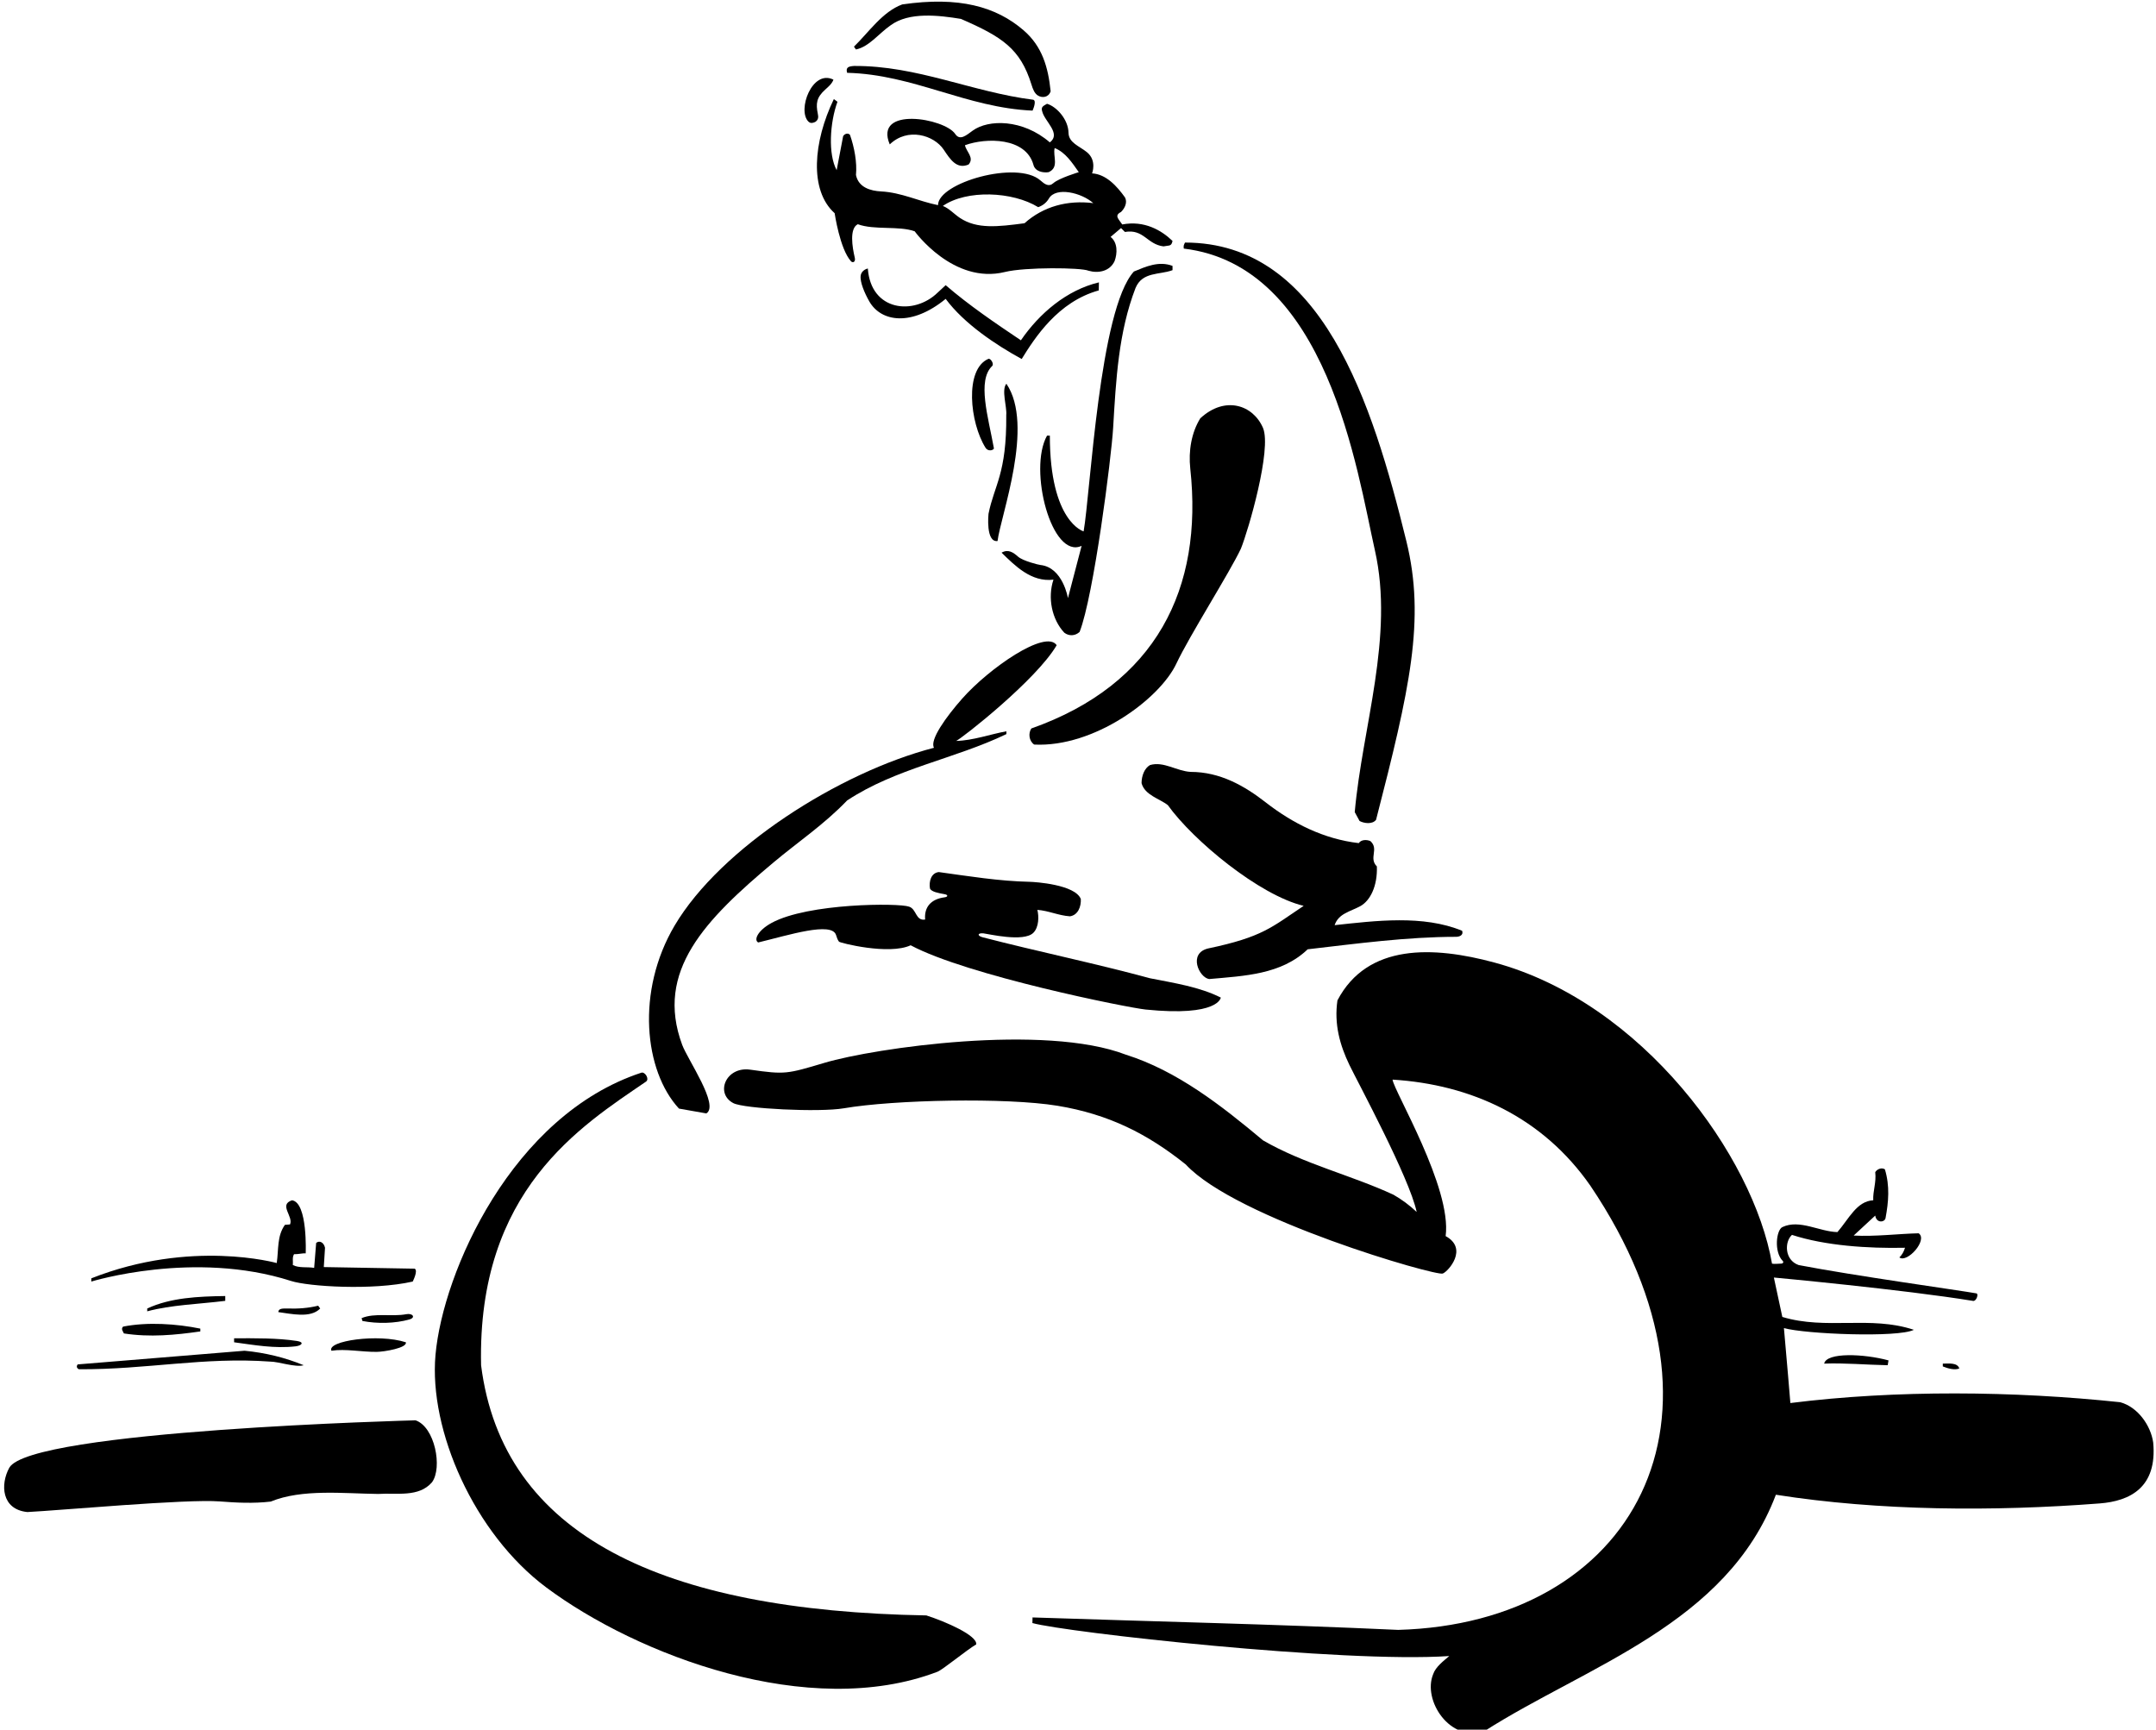 <?xml version="1.0" encoding="UTF-8"?>
<svg xmlns="http://www.w3.org/2000/svg" xmlns:xlink="http://www.w3.org/1999/xlink" width="536pt" height="430pt" viewBox="0 0 536 430" version="1.1">
<g id="surface1">
<path style=" stroke:none;fill-rule:nonzero;fill:rgb(0%,0%,0%);fill-opacity:1;" d="M 221.398 6.301 C 226 2.898 233.398 3.801 238.898 4.699 C 249.156 9.164 253.656 12.09 256.43 21.02 C 256.781 22.148 257.172 23.219 258.047 23.758 C 259.09 24.395 260.68 24.266 261.199 22.699 C 260.586 16.734 259.125 11.539 254.457 7.52 C 247.652 1.66 238.449 -0.961 224.301 1.102 C 219.398 2.898 216 8 212.301 11.602 L 212.801 12.301 C 216.102 11.602 218.5 8.301 221.398 6.301 "/>
<path style=" stroke:none;fill-rule:nonzero;fill:rgb(0%,0%,0%);fill-opacity:1;" d="M 341.816 136.836 C 346.652 158.297 338.691 180.664 336.801 201.898 L 338 204.102 C 339.102 204.699 341.199 205 342.102 203.801 C 350.449 171.402 354.441 154.078 349.629 134.508 C 341.137 99.945 328.637 60.301 294.602 60.301 C 294.301 60.898 294.199 61.102 294.301 61.801 C 330.035 66.078 337.355 117.012 341.816 136.836 "/>
<path style=" stroke:none;fill-rule:nonzero;fill:rgb(0%,0%,0%);fill-opacity:1;" d="M 256.699 27.5 C 256.699 27.5 257.801 25.102 256.898 24.801 C 241.699 22.898 228.102 16.301 212.301 16.398 C 211 16.5 210.199 16.699 210.602 18.102 C 227.102 18.5 240.301 26.801 256.699 27.5 "/>
<path style=" stroke:none;fill-rule:nonzero;fill:rgb(0%,0%,0%);fill-opacity:1;" d="M 207.5 53 C 207.5 53 208.801 61.906 211.559 64.949 C 212 65.438 212.762 65.152 212.504 64.059 C 211.879 61.43 211.133 56.805 213.254 55.742 C 217.367 57.254 223.422 56.086 227.398 57.5 C 227.398 57.5 237 70.793 249.852 67.613 C 254.852 66.375 268.801 66.5 270.602 67.301 C 273 68 275.898 67.5 277.102 64.898 C 277.801 63 277.898 60.301 276.102 58.898 L 278.699 56.699 L 279.664 57.664 C 284.367 56.867 285.148 60.75 289.25 61.25 C 290.75 60.949 291.199 61.301 291.5 59.898 C 288.75 57.25 284.5 54.75 279 55.801 C 278.164 54.5 276.898 53.602 278.699 52.699 C 279.699 51.699 280.301 50.301 279.699 49.102 C 277.699 46.301 275 43.301 271.5 43.102 C 271.5 43.102 272.77 39.879 270.188 37.809 C 268.316 36.309 265.684 35.496 265.641 33.004 C 265.59 29.727 262.715 26.516 260.301 25.801 C 259.5 26.301 258.699 26.5 259.102 27.699 C 259.699 30.199 263.898 33.199 261 35.398 C 254.227 29.551 245.719 29.656 241.848 32.457 C 240.211 33.645 238.648 35.066 237.469 33.301 C 234.859 29.391 217.164 26.336 221.199 35.898 C 225.656 31.602 232.199 33.59 234.613 37.203 C 236.242 39.648 237.859 42.16 240.801 40.898 C 242.301 39.199 240.199 37.699 239.898 36.102 C 245.215 34.168 254.977 34.164 256.898 40.898 C 257.301 42.699 259.398 43 260.699 42.801 C 263.398 41.602 261.699 38.801 262.199 36.801 C 264.898 37.898 266.5 40.398 268.199 42.801 C 268.199 42.801 263.273 44.281 261.879 45.527 C 260.738 46.551 259.711 45.785 258.652 44.852 C 252.891 39.77 233.199 45.438 233.199 51 C 228.383 50.035 224.102 47.844 219.012 47.586 C 216.508 47.457 213.43 46.645 212.801 43.5 C 213.102 40.398 212.398 36.602 211.301 33.5 C 210.699 32.898 209.801 33.398 209.602 33.898 L 208 42.301 C 205.836 38.336 206.301 30.5 208.199 25.301 L 207.301 24.633 C 202.199 35.184 201.133 47.305 207.5 53 Z M 258.102 51.5 C 259.227 51.125 260.18 50.355 260.758 49.363 C 262.504 46.352 268.891 47.902 271.801 50.5 C 265.398 49.699 259.398 51.301 254.699 55.5 C 248.051 56.375 242.902 56.992 238.656 54.184 C 237.215 53.227 235.934 51.781 234.398 51.199 C 240.328 47.109 251.727 47.578 258.102 51.5 "/>
<path style=" stroke:none;fill-rule:nonzero;fill:rgb(0%,0%,0%);fill-opacity:1;" d="M 257.102 185.102 C 271.988 185.852 288.316 173.777 292.453 164.977 C 295.703 158.059 305.711 142.328 308.5 136.398 C 310.398 131.699 316.199 111.699 314 106.398 C 311.539 100.66 304.551 98.305 298.398 104 C 296.199 107.551 295.434 112.105 295.914 116.508 C 299.156 146.25 287.48 170.129 256.398 181.102 C 255.602 182.301 255.801 184.199 257.102 185.102 "/>
<path style=" stroke:none;fill-rule:nonzero;fill:rgb(0%,0%,0%);fill-opacity:1;" d="M 202.699 30.301 C 203.5 29.75 203.477 29.074 203.324 28.336 C 202.801 25.762 202.953 24.234 205.211 22.223 C 206.031 21.488 206.863 20.77 207.199 19.801 C 201.918 17.16 198.137 27.406 200.984 30.234 C 201.34 30.59 201.84 30.711 202.699 30.301 "/>
<path style=" stroke:none;fill-rule:nonzero;fill:rgb(0%,0%,0%);fill-opacity:1;" d="M 226 225.398 C 223.469 224.465 200.898 224.492 191.824 229.441 C 188.27 231.383 187.371 233.734 188.5 234.301 C 196.07 232.473 206.758 229.055 207.844 232.441 C 208.031 233.027 208.215 233.637 208.582 234.105 C 208.824 234.414 221 237.5 226.398 235 C 240.398 242.5 280.359 250.523 284.82 250.977 C 303.023 252.824 303.5 248 303.5 248 C 298.102 245.301 291.898 244.398 285.898 243.199 C 272.191 239.477 258.07 236.578 244.289 233.012 C 242.891 232.648 243.004 231.883 244.512 232.039 C 245.648 232.16 254.5 234.301 256.898 231.898 C 258.301 230.5 258.301 227.801 257.898 226.199 C 260.699 226.398 263.102 227.602 266 227.801 C 268 227.5 268.801 225.398 268.699 223.5 C 267.301 219.898 257.328 219.25 255.996 219.223 C 248.363 219.062 240.809 217.82 233.398 216.801 C 231.5 217 230.898 219.102 231.199 220.898 C 231.574 221.715 233.316 222.031 234.84 222.301 C 235.754 222.465 235.691 222.965 234.82 223.078 C 231.355 223.531 229.727 225.602 230 228.602 C 227.602 229 227.898 226 226 225.398 "/>
<path style=" stroke:none;fill-rule:nonzero;fill:rgb(0%,0%,0%);fill-opacity:1;" d="M 264.602 157.301 C 265.801 158.199 267.301 158.102 268.398 157.102 C 271.898 148.199 276.301 113.809 276.738 106.348 C 277.441 94.422 278.055 82.613 282.301 71.602 C 284 67.5 288.301 68.367 291.5 67.164 L 291.5 66.102 C 288.102 64.801 284.801 66.301 281.898 67.5 C 273.301 76.898 271.102 122.5 269.398 132.102 C 269.398 132.102 261 129.805 261 108.301 L 260.301 108.301 C 255.578 116.742 261.465 139.156 268.898 135.699 L 265.5 148.699 C 265.5 148.699 264.258 141.07 258.672 140.461 C 258.121 140.402 254.309 139.453 253.105 138.391 C 251.902 137.328 250.648 136.449 249 137.398 C 252.301 140.602 256.398 144.801 261.898 144.102 C 260.398 148.602 261.5 154 264.602 157.301 "/>
<path style=" stroke:none;fill-rule:nonzero;fill:rgb(0%,0%,0%);fill-opacity:1;" d="M 331.801 230 C 332.773 227.074 335.719 226.625 338.184 225.273 C 340.648 223.926 342.48 220.277 342.301 215.398 C 340.199 213.301 342.898 211.102 340.699 209.102 C 339.801 208.699 338.398 208.699 337.801 209.602 C 329.102 208.602 321.336 204.664 314.699 199.5 C 309.34 195.324 303.301 191.898 296 191.898 C 292.5 191.699 289.301 189.199 285.898 190.199 C 284.5 191 283.801 192.898 283.801 194.699 C 284.602 197.699 288.336 198.566 290.336 200.164 C 296.621 208.941 313.066 222.559 324.102 225.199 C 316.152 230.496 313.957 232.938 300.301 235.801 C 295.336 237.039 298.098 243.016 300.602 243.398 C 309.398 242.602 318.5 242.301 325.102 236 C 337.199 234.602 349.801 232.898 362 232.898 C 362.801 232.898 363.898 232.5 363.5 231.398 C 353.801 227.398 342 228.898 331.801 230 "/>
<path style=" stroke:none;fill-rule:nonzero;fill:rgb(0%,0%,0%);fill-opacity:1;" d="M 247.102 111.5 C 245.672 103.59 242.875 94.621 246.664 90.988 C 247.207 90.469 246.242 88.988 245.711 89.219 C 239.719 91.82 241.117 105.133 245.016 111.324 C 245.613 112.273 246.883 112.004 247.102 111.5 "/>
<path style=" stroke:none;fill-rule:nonzero;fill:rgb(0%,0%,0%);fill-opacity:1;" d="M 273.164 72.199 L 273.199 70.199 C 265.199 72.102 258.398 77.898 253.801 84.602 C 247.398 80.301 240.898 75.898 235.102 70.898 C 235.102 70.898 233.367 72.484 233.094 72.758 C 227.246 78.449 216.516 77.434 215.75 66.75 C 215.75 66.75 214.172 67.059 213.973 68.539 C 213.758 70.102 214.949 72.891 216.117 74.934 C 219.062 80.086 226.684 81.203 235.102 74.301 C 239.699 80.5 247.602 85.75 254 89.25 C 257.25 84 263 75 273.164 72.199 "/>
<path style=" stroke:none;fill-rule:nonzero;fill:rgb(0%,0%,0%);fill-opacity:1;" d="M 248 134.5 C 248.75 128.25 257.25 105.75 250.199 95.398 C 248.898 96.898 250.367 101.164 250.164 103.164 C 250.297 117.828 247.156 120.637 245.75 127.75 C 245.75 127.75 245 134.898 248 134.5 "/>
<path style=" stroke:none;fill-rule:nonzero;fill:rgb(0%,0%,0%);fill-opacity:1;" d="M 79.102 324.602 C 76.699 325.199 74.102 325.398 71.398 325.301 C 70.5 325.301 69.199 325.199 69.199 326.199 C 72.398 326.602 77.199 327.801 79.602 325.301 L 79.102 324.602 "/>
<path style=" stroke:none;fill-rule:nonzero;fill:rgb(0%,0%,0%);fill-opacity:1;" d="M 175.602 276.801 C 178.898 274.801 170.984 263.48 169.598 259.754 C 162.773 241.398 175.344 228.617 192.371 214.348 C 198.379 209.312 204.848 204.996 210.602 199 C 222.699 191 237.301 188.699 250.199 182.5 L 250.199 181.801 C 246.301 182.5 241.898 184.102 237.699 184.199 C 239.102 183.602 257.699 169 262.699 160.398 C 259.977 156.383 245.926 166.078 239.188 173.703 C 235.199 178.223 231.066 183.969 232.199 185.898 C 208.664 192 179.152 210.762 167.719 230.098 C 158.062 246.43 160.156 266.254 168.801 275.602 L 175.602 276.801 "/>
<path style=" stroke:none;fill-rule:nonzero;fill:rgb(0%,0%,0%);fill-opacity:1;" d="M 103.301 353.098 C 103.301 353.098 7.461 355.559 2.301 364.902 C 0.066 368.992 0.332 375.254 6.801 375.902 C 14.801 375.5 46.422 372.609 54.645 373.262 C 58.777 373.586 62.988 373.801 67.301 373.301 C 75.102 370.098 85.398 371.301 94 371.402 C 98.699 371.098 104.102 372.301 107.398 368.5 C 110.059 364.875 108.109 354.703 103.301 353.098 "/>
<path style=" stroke:none;fill-rule:nonzero;fill:rgb(0%,0%,0%);fill-opacity:1;" d="M 535.301 358.598 C 534.699 354.402 531.5 349.801 527.102 348.598 C 500.699 345.801 471.398 345.5 445.102 348.801 C 445.102 348.801 444.102 336.734 443.5 330.168 C 448.801 331.668 471.898 332.598 475.801 330.598 C 465 327 454 330.699 443.102 327.398 L 441 317.602 C 441 317.602 473.062 320.562 490.539 323.414 C 491.324 323.547 491.992 321.652 491.328 321.535 C 487.039 320.766 461 317.164 447.164 314.5 C 443.602 313.254 443.617 308.676 445.5 307 C 453.801 309.699 464.398 310.398 473.602 310.199 C 473.301 311.199 472.836 312 472.199 312.602 C 474.129 314.086 479.348 308.258 477 306.602 C 472.199 306.699 466.133 307.465 460.836 307.164 L 466.199 302.199 C 466.5 304.164 468.562 303.902 468.762 302.82 C 469.508 298.801 469.859 294.875 468.602 290.699 C 467.801 290.199 466.699 290.602 466.199 291.398 C 466.5 294 465.602 296 465.699 298.398 C 461.602 298.602 459.664 303 456.801 306.301 C 452.336 306.211 447.367 303.043 443.117 305.059 C 441.598 305.781 440.977 311.219 443.199 313.469 C 443.508 313.781 443.258 314.129 442.828 314.137 C 441.883 314.156 441.199 314.277 440.539 314.152 C 435.938 287.512 408.395 249.254 371.512 239.289 C 356.379 235.199 339.949 234.492 332.5 248.699 C 331.637 254.59 333.105 259.836 335.48 264.758 C 337.496 268.945 350.398 292.801 352.199 301.301 C 350.398 299.602 348.5 298.199 346.398 297 C 335.801 292.102 324.199 289.398 314 283.5 C 303.602 274.801 292.602 266.199 279.898 262.199 C 259.695 254.43 217.438 260.523 205.016 264.211 C 195.645 266.996 195.234 267.172 186.523 265.926 C 180.48 265.062 177.703 271.812 182.301 274.238 C 184.969 275.645 203.688 276.57 209.781 275.527 C 222.262 273.387 250.18 272.809 262.898 274.898 C 275.664 277 285.301 281.898 294.801 289.5 C 307.301 303 357.301 317.398 358.699 316.602 C 360.055 316.078 365.102 310.41 359.398 307.301 C 361 295.301 346.5 271.199 346.199 268.398 C 365.699 269.602 383.5 277.699 395.398 294.801 C 434.648 353.031 405.773 403.57 347.602 405.199 C 317.398 403.801 286.398 403.102 256.699 402.102 L 256.664 403.5 C 264.965 405.797 333.699 413.5 360.301 411.699 C 358.898 412.898 356.898 414.398 356.301 416.199 C 353.594 422.727 360.52 433.23 369 430.398 C 394.5 414.102 429.301 403.801 441.5 371.598 C 467.168 375.637 495.605 375.793 522.02 373.758 C 529.469 373.184 536.359 369.836 535.301 358.598 "/>
<path style=" stroke:none;fill-rule:nonzero;fill:rgb(0%,0%,0%);fill-opacity:1;" d="M 230.301 401.602 C 164.539 400.457 124.949 381.707 119.602 339.402 C 118.625 295.875 144.523 279.898 160.598 268.898 C 161.539 268.254 160.34 266.387 159.449 266.676 C 127.305 277.227 110.102 316.246 108.266 336.844 C 106.598 355.551 117.852 381.266 135.836 394.668 C 158.352 411.449 201.105 427.785 233.043 415.613 C 234.387 415.098 240.301 410.199 242.699 408.801 C 243 406.602 235.164 403.168 230.301 401.602 "/>
<path style=" stroke:none;fill-rule:nonzero;fill:rgb(0%,0%,0%);fill-opacity:1;" d="M 453.5 339 C 458.602 338.801 464 339.301 469.301 339.402 L 469.5 338.199 C 463.379 336.547 454.113 336.145 453.5 339 "/>
<path style=" stroke:none;fill-rule:nonzero;fill:rgb(0%,0%,0%);fill-opacity:1;" d="M 483 339 L 483 339.699 C 484.199 340.199 486 340.699 487.102 340.199 C 486.602 338.699 484.5 339 483 339 "/>
<path style=" stroke:none;fill-rule:nonzero;fill:rgb(0%,0%,0%);fill-opacity:1;" d="M 19.602 340.402 C 36.5 340.5 50.668 337.301 67.168 338.5 C 69.266 338.5 73.398 340 75.5 339.402 C 70.898 337.5 66 336.301 60.801 335.801 L 19.301 339.199 C 19 339.598 19 340.098 19.602 340.402 "/>
<path style=" stroke:none;fill-rule:nonzero;fill:rgb(0%,0%,0%);fill-opacity:1;" d="M 82.398 335.801 C 85.891 335.262 89.879 336.121 93.664 336.082 C 95.52 336.059 101.301 335.098 100.898 333.699 C 94.102 331.484 81.168 333.332 82.398 335.801 "/>
<path style=" stroke:none;fill-rule:nonzero;fill:rgb(0%,0%,0%);fill-opacity:1;" d="M 101.008 326.715 C 97.453 327.398 93.125 326.316 89.898 327.699 L 90.102 328.398 C 93.836 329.129 98.238 329.027 101.789 328.02 C 103.406 327.562 102.621 326.406 101.008 326.715 "/>
<path style=" stroke:none;fill-rule:nonzero;fill:rgb(0%,0%,0%);fill-opacity:1;" d="M 30.801 331.5 C 37.301 332.5 43.5 331.902 49.801 331 L 49.801 330.301 C 43.898 329.102 36.699 328.602 30.602 329.801 C 30 330.402 30.602 331 30.801 331.5 "/>
<path style=" stroke:none;fill-rule:nonzero;fill:rgb(0%,0%,0%);fill-opacity:1;" d="M 72.348 318.453 C 76.668 319.844 92.633 320.863 102.602 318.602 C 102.602 318.602 104 315.898 103.102 315.398 L 80.5 315 L 80.801 310.199 C 80.5 308.836 79.398 308.301 78.602 309 L 78.102 315.199 C 76.398 314.898 74.398 315.301 72.801 314.5 C 72.898 313.602 72.602 312.602 73.102 311.801 C 74.168 311.836 75.332 311.5 76 311.602 C 76 311.602 76.535 298.961 72.602 298.398 C 69.199 299.5 73 302.398 72.102 304.398 L 70.832 304.5 C 68.832 307.301 69.301 310.602 68.801 314 C 68.801 314 47.5 308 22.699 317.801 L 22.699 318.602 C 22.699 318.602 48.234 310.711 72.348 318.453 "/>
<path style=" stroke:none;fill-rule:nonzero;fill:rgb(0%,0%,0%);fill-opacity:1;" d="M 58.199 332.699 L 58.199 333.699 C 63.137 334.363 68.254 335.301 73.465 334.707 C 75.039 334.527 75.754 333.664 73.828 333.371 C 68.852 332.621 63.527 332.699 58.199 332.699 "/>
<path style=" stroke:none;fill-rule:nonzero;fill:rgb(0%,0%,0%);fill-opacity:1;" d="M 56 322.199 C 49.199 322.301 42.398 322.602 36.602 325.301 L 36.602 326 C 42.5 324.398 49.602 324.199 56 323.398 L 56 322.199 "/>
</g>
</svg>
